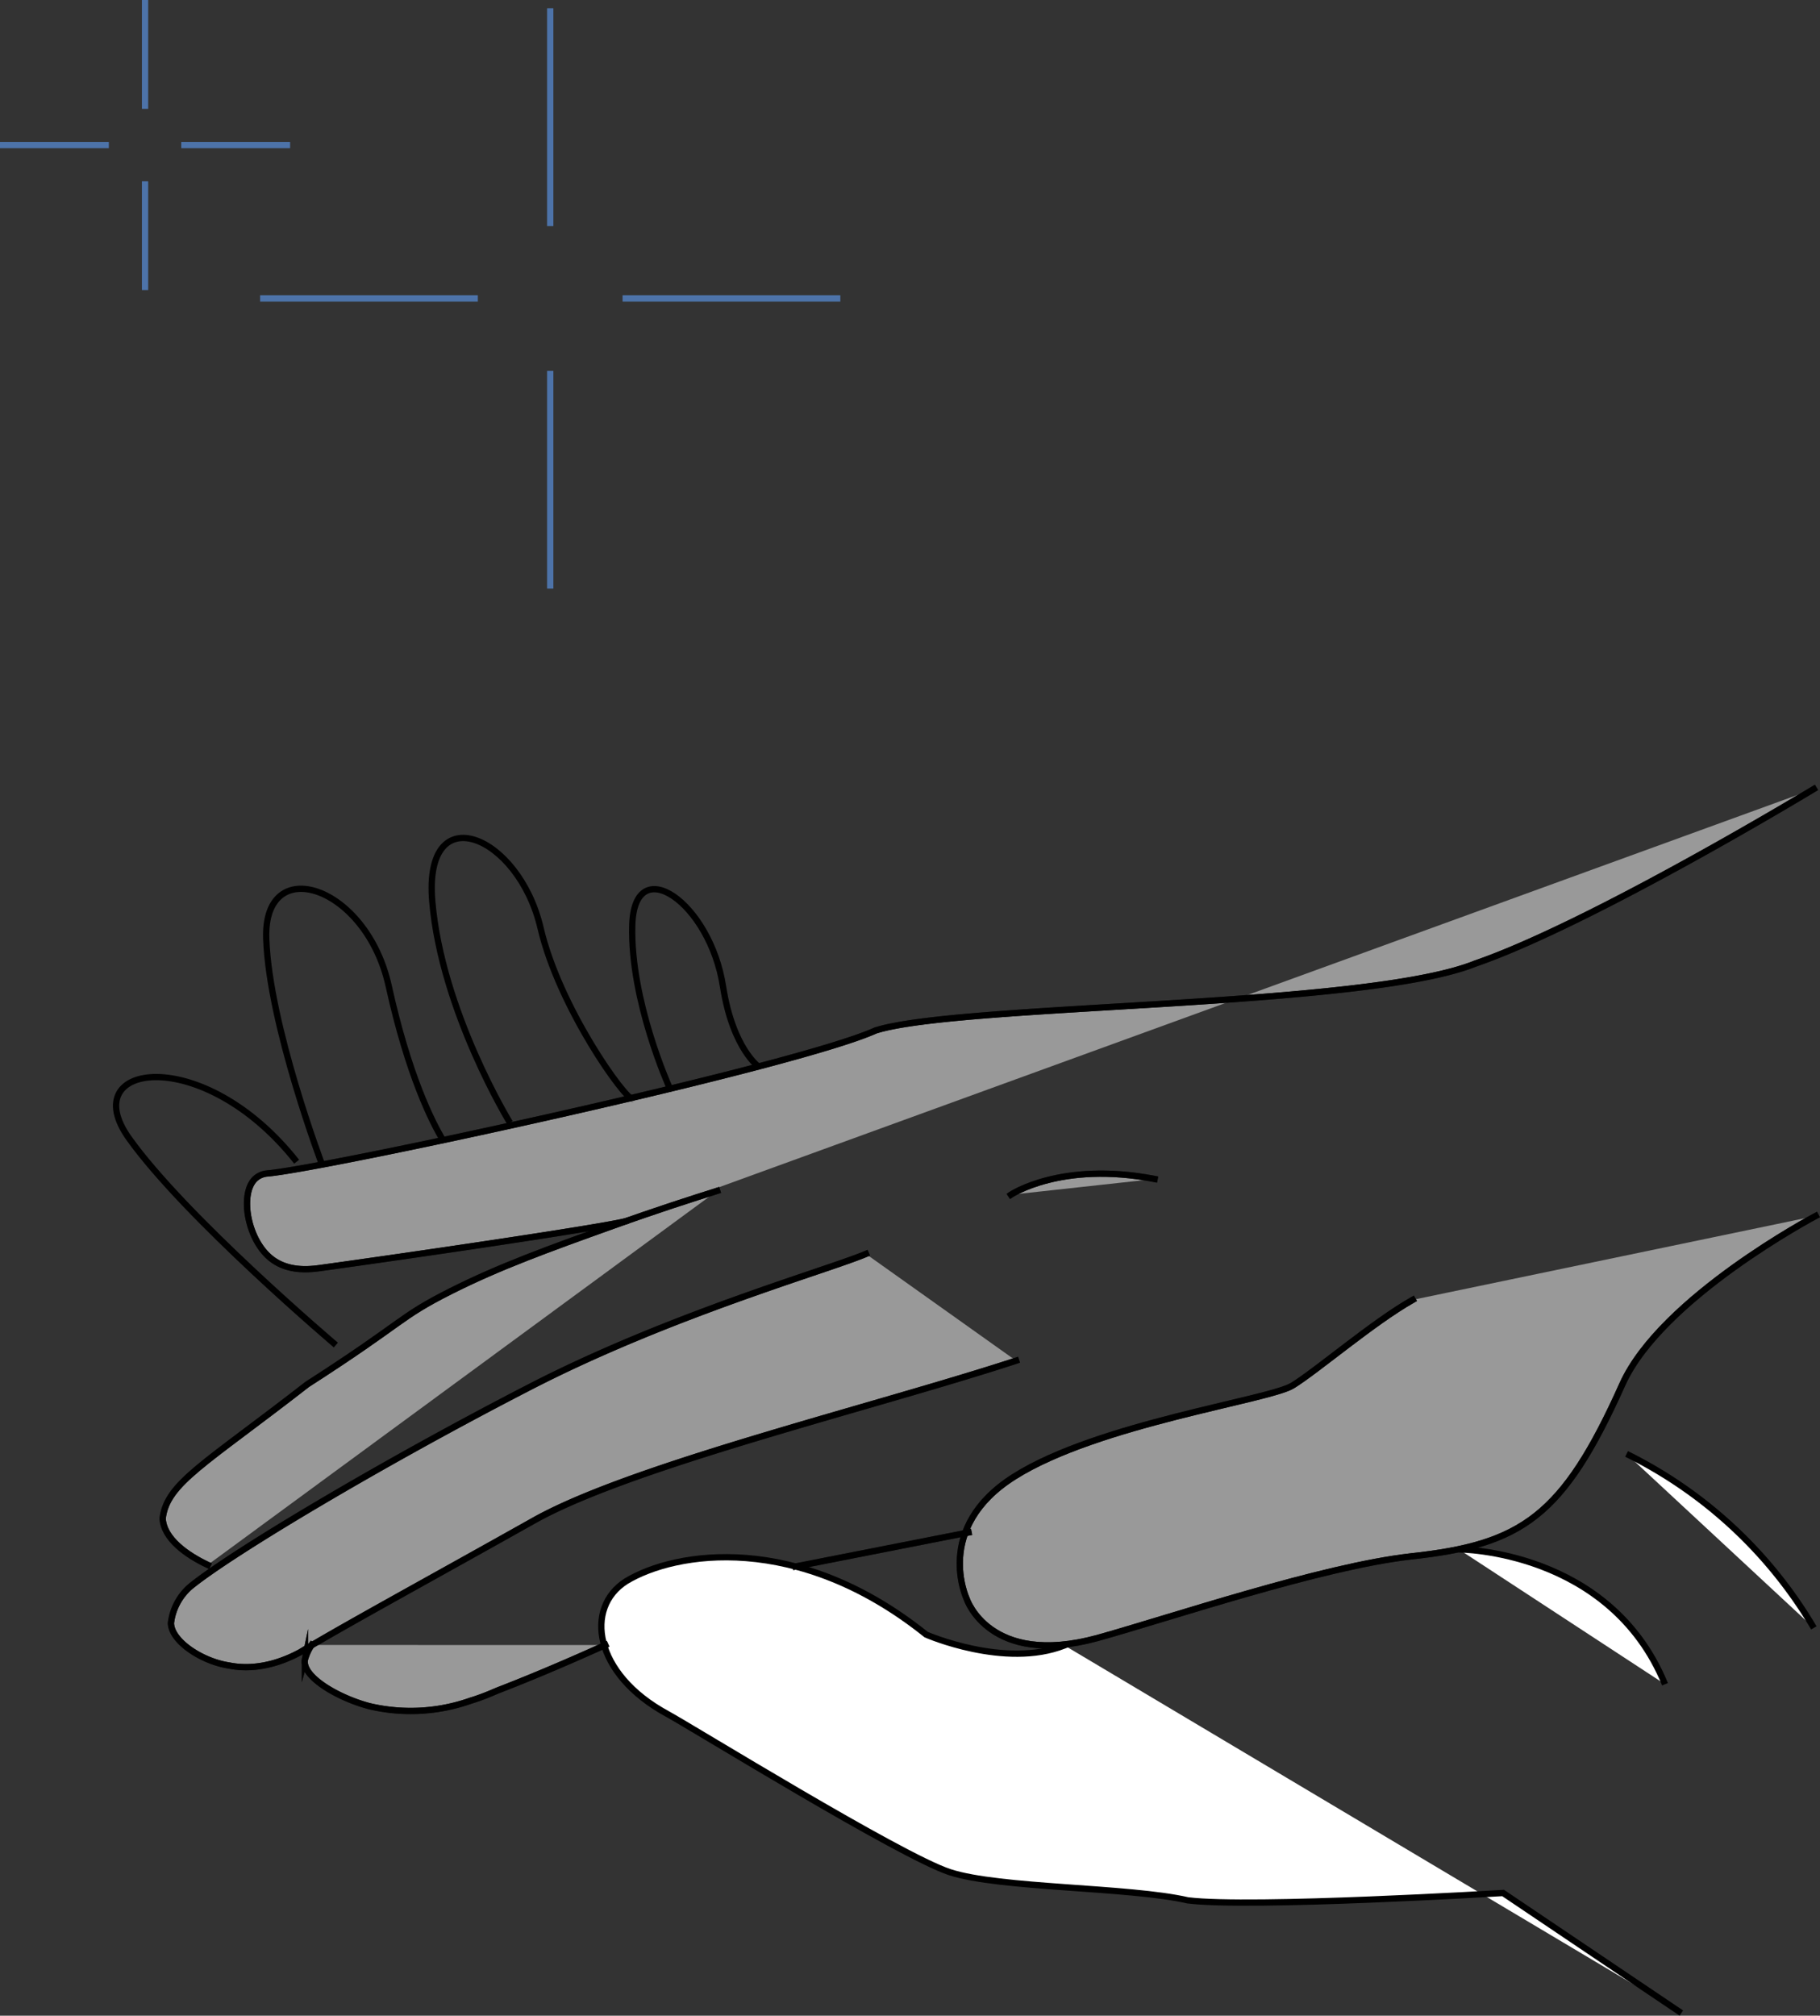 <svg xmlns="http://www.w3.org/2000/svg" viewBox="0 0 289.59 320.7"><rect x="0" y="0" width="289.59" height="320.7" fill="#333333" stroke="none"/><defs><style>.cls-1,.cls-3{fill:#fff;}.cls-1,.cls-2,.cls-3,.cls-6{stroke:#000;}.cls-1,.cls-6{stroke-linecap:square;}.cls-1,.cls-2,.cls-3,.cls-5,.cls-6{stroke-miterlimit:10;}.cls-2,.cls-5,.cls-6{fill:none;}.cls-4{opacity:0.5;}.cls-5{stroke:#4d73a9;}</style></defs><g id="Layer_2" data-name="Layer 2"><g id="BG"><path class="cls-1" d="M169.37,261.79c-9.48,3.75-22-1.72-22-1.72-20.45-16.41-39.93-13.24-47.74-8.5-6.66,4.22-5.16,14.75,6.51,21.1,4.06,2.21,37.11,22.62,45,25.2s28.5,2.33,37.86,4.48c10,1.25,50.17-1.17,50.17-1.17L267.11,320"/><path class="cls-2" d="M53.44,214s-23.93-20.28-32.92-32.9C11.89,169,32.35,166,47.2,184.83"/><path class="cls-2" d="M51.26,185.33s-8.43-22.24-8.9-36,15.94-8.54,19.49,7.55c3.13,14.19,6.89,21.64,8.7,24.63"/><path class="cls-2" d="M81.14,178.63S70.26,160.86,68.78,143.4C67.36,126.6,82.5,132.75,86,147.6c2.94,12.67,13.52,27.45,14.73,27.3"/><path class="cls-2" d="M106.48,172.93s-6.19-13.7-5.88-25.68S113,143.59,115.05,157c1.58,10,5.79,12.82,5.79,12.82"/><path class="cls-3" d="M258.81,231.32A71.15,71.15,0,0,1,288.61,259"/><g class="cls-4"><path class="cls-1" d="M224.78,206.81c-6.22,3.5-15.33,11.32-19.13,13.64s-31,6.08-44.28,14.49c-12.92,8.16-7.54,19.49-7.54,19.49s3.6,10.85,20.73,6.2c11.92-3.32,35.71-11.39,49.93-13,17.62-1.9,24.2-6.29,33.64-27.35,6.19-13.83,30.78-26.82,30.78-26.82"/><path class="cls-1" d="M288.61,125.53s-35.3,21.38-53.87,27.78c-17.56,7.08-82.09,6.38-95.45,10.65-12.91,5.83-88.18,22.09-96.87,22.75a3.25,3.25,0,0,0-1.84.85c-2.43,2.33-1.28,9.53,2.46,12.6,2.68,2.2,6.15,1.83,7.89,1.59,14-1.93,43.73-6.28,48.56-7.43"/><path class="cls-1" d="M114.11,189.47c-4,1.26-9.74,3.1-16.45,5.51-10.48,3.75-18.2,6.55-25.91,10.43-8.47,4.27-7.15,4.75-22.87,14.85-16.27,12.67-22.34,15.69-23,21.33.18,3.25,3.87,5.83,7.17,7.39"/><path class="cls-1" d="M137.78,199.5c-6,2.55-31.12,9.64-53.53,21.2-23.88,12.3-47.74,26.6-54,31.76a9.08,9.08,0,0,0-3.05,5.78c.06,2.92,5,6.12,9.27,6.75,5.3,1.06,10-1.43,11.27-2.1C53.88,259.13,67,252,85.31,241.72,101.2,233,139,223.9,161.67,216.49"/><path class="cls-1" d="M96.31,261.73c-7.39,3.34-12.89,5.59-17,7.18-.63.24-2.2,1-4.44,1.68h0a28.63,28.63,0,0,1-16.09.87c-5-1.32-10.83-4.71-10.26-7.44a8,8,0,0,1,1.06-2.3"/><line class="cls-1" x1="126.61" y1="249.23" x2="154.11" y2="243.82"/><path class="cls-1" d="M160.85,190.08s8-5.38,22.86-2.5"/></g><path class="cls-3" d="M232.13,246.51s24,0,32.8,21.46"/><line class="cls-5" x1="87.55" y1="1.32" x2="87.55" y2="35.96"/><line class="cls-5" x1="87.55" y1="59" x2="87.55" y2="93.64"/><line class="cls-5" x1="41.39" y1="47.48" x2="76.03" y2="47.48"/><line class="cls-5" x1="99.06" y1="47.48" x2="133.71" y2="47.48"/><line class="cls-5" x1="23.08" x2="23.08" y2="17.32"/><line class="cls-5" x1="23.08" y1="28.84" x2="23.08" y2="46.16"/><line class="cls-5" y1="23.08" x2="17.32" y2="23.08"/><line class="cls-5" x1="28.84" y1="23.08" x2="46.16" y2="23.08"/><path class="cls-6" d="M224.78,206.81c-6.22,3.5-15.33,11.32-19.13,13.64s-31,6.08-44.28,14.49c-12.92,8.16-7.54,19.49-7.54,19.49s3.6,10.85,20.73,6.2c11.92-3.32,35.71-11.39,49.93-13,17.62-1.9,24.2-6.29,33.64-27.35,6.19-13.83,30.78-26.82,30.78-26.82"/><path class="cls-6" d="M288.61,125.53s-35.3,21.38-53.87,27.78c-17.56,7.08-82.09,6.38-95.45,10.65-12.91,5.83-88.18,22.09-96.87,22.75a3.25,3.25,0,0,0-1.84.85c-2.43,2.33-1.28,9.53,2.46,12.6,2.68,2.2,6.15,1.83,7.89,1.59,14-1.93,43.73-6.28,48.56-7.43"/><path class="cls-6" d="M114.11,189.47c-4,1.26-9.74,3.1-16.45,5.51-10.48,3.75-18.2,6.55-25.91,10.43-8.47,4.27-7.15,4.75-22.87,14.85-16.27,12.67-22.34,15.69-23,21.33.18,3.25,3.87,5.83,7.17,7.39"/><path class="cls-6" d="M137.78,199.5c-6,2.55-31.12,9.64-53.53,21.2-23.88,12.3-47.74,26.6-54,31.76a9.08,9.08,0,0,0-3.05,5.78c.06,2.92,5,6.12,9.27,6.75,5.3,1.06,10-1.43,11.27-2.1C53.88,259.13,67,252,85.31,241.72,101.2,233,139,223.9,161.67,216.49"/><path class="cls-6" d="M96.31,261.73c-7.39,3.34-12.89,5.59-17,7.18-.63.24-2.2,1-4.44,1.68h0a28.63,28.63,0,0,1-16.09.87c-5-1.32-10.83-4.71-10.26-7.44a8,8,0,0,1,1.06-2.3"/><line class="cls-6" x1="126.61" y1="249.23" x2="154.11" y2="243.82"/><path class="cls-6" d="M160.85,190.08s8-5.38,22.86-2.5"/></g></g></svg>